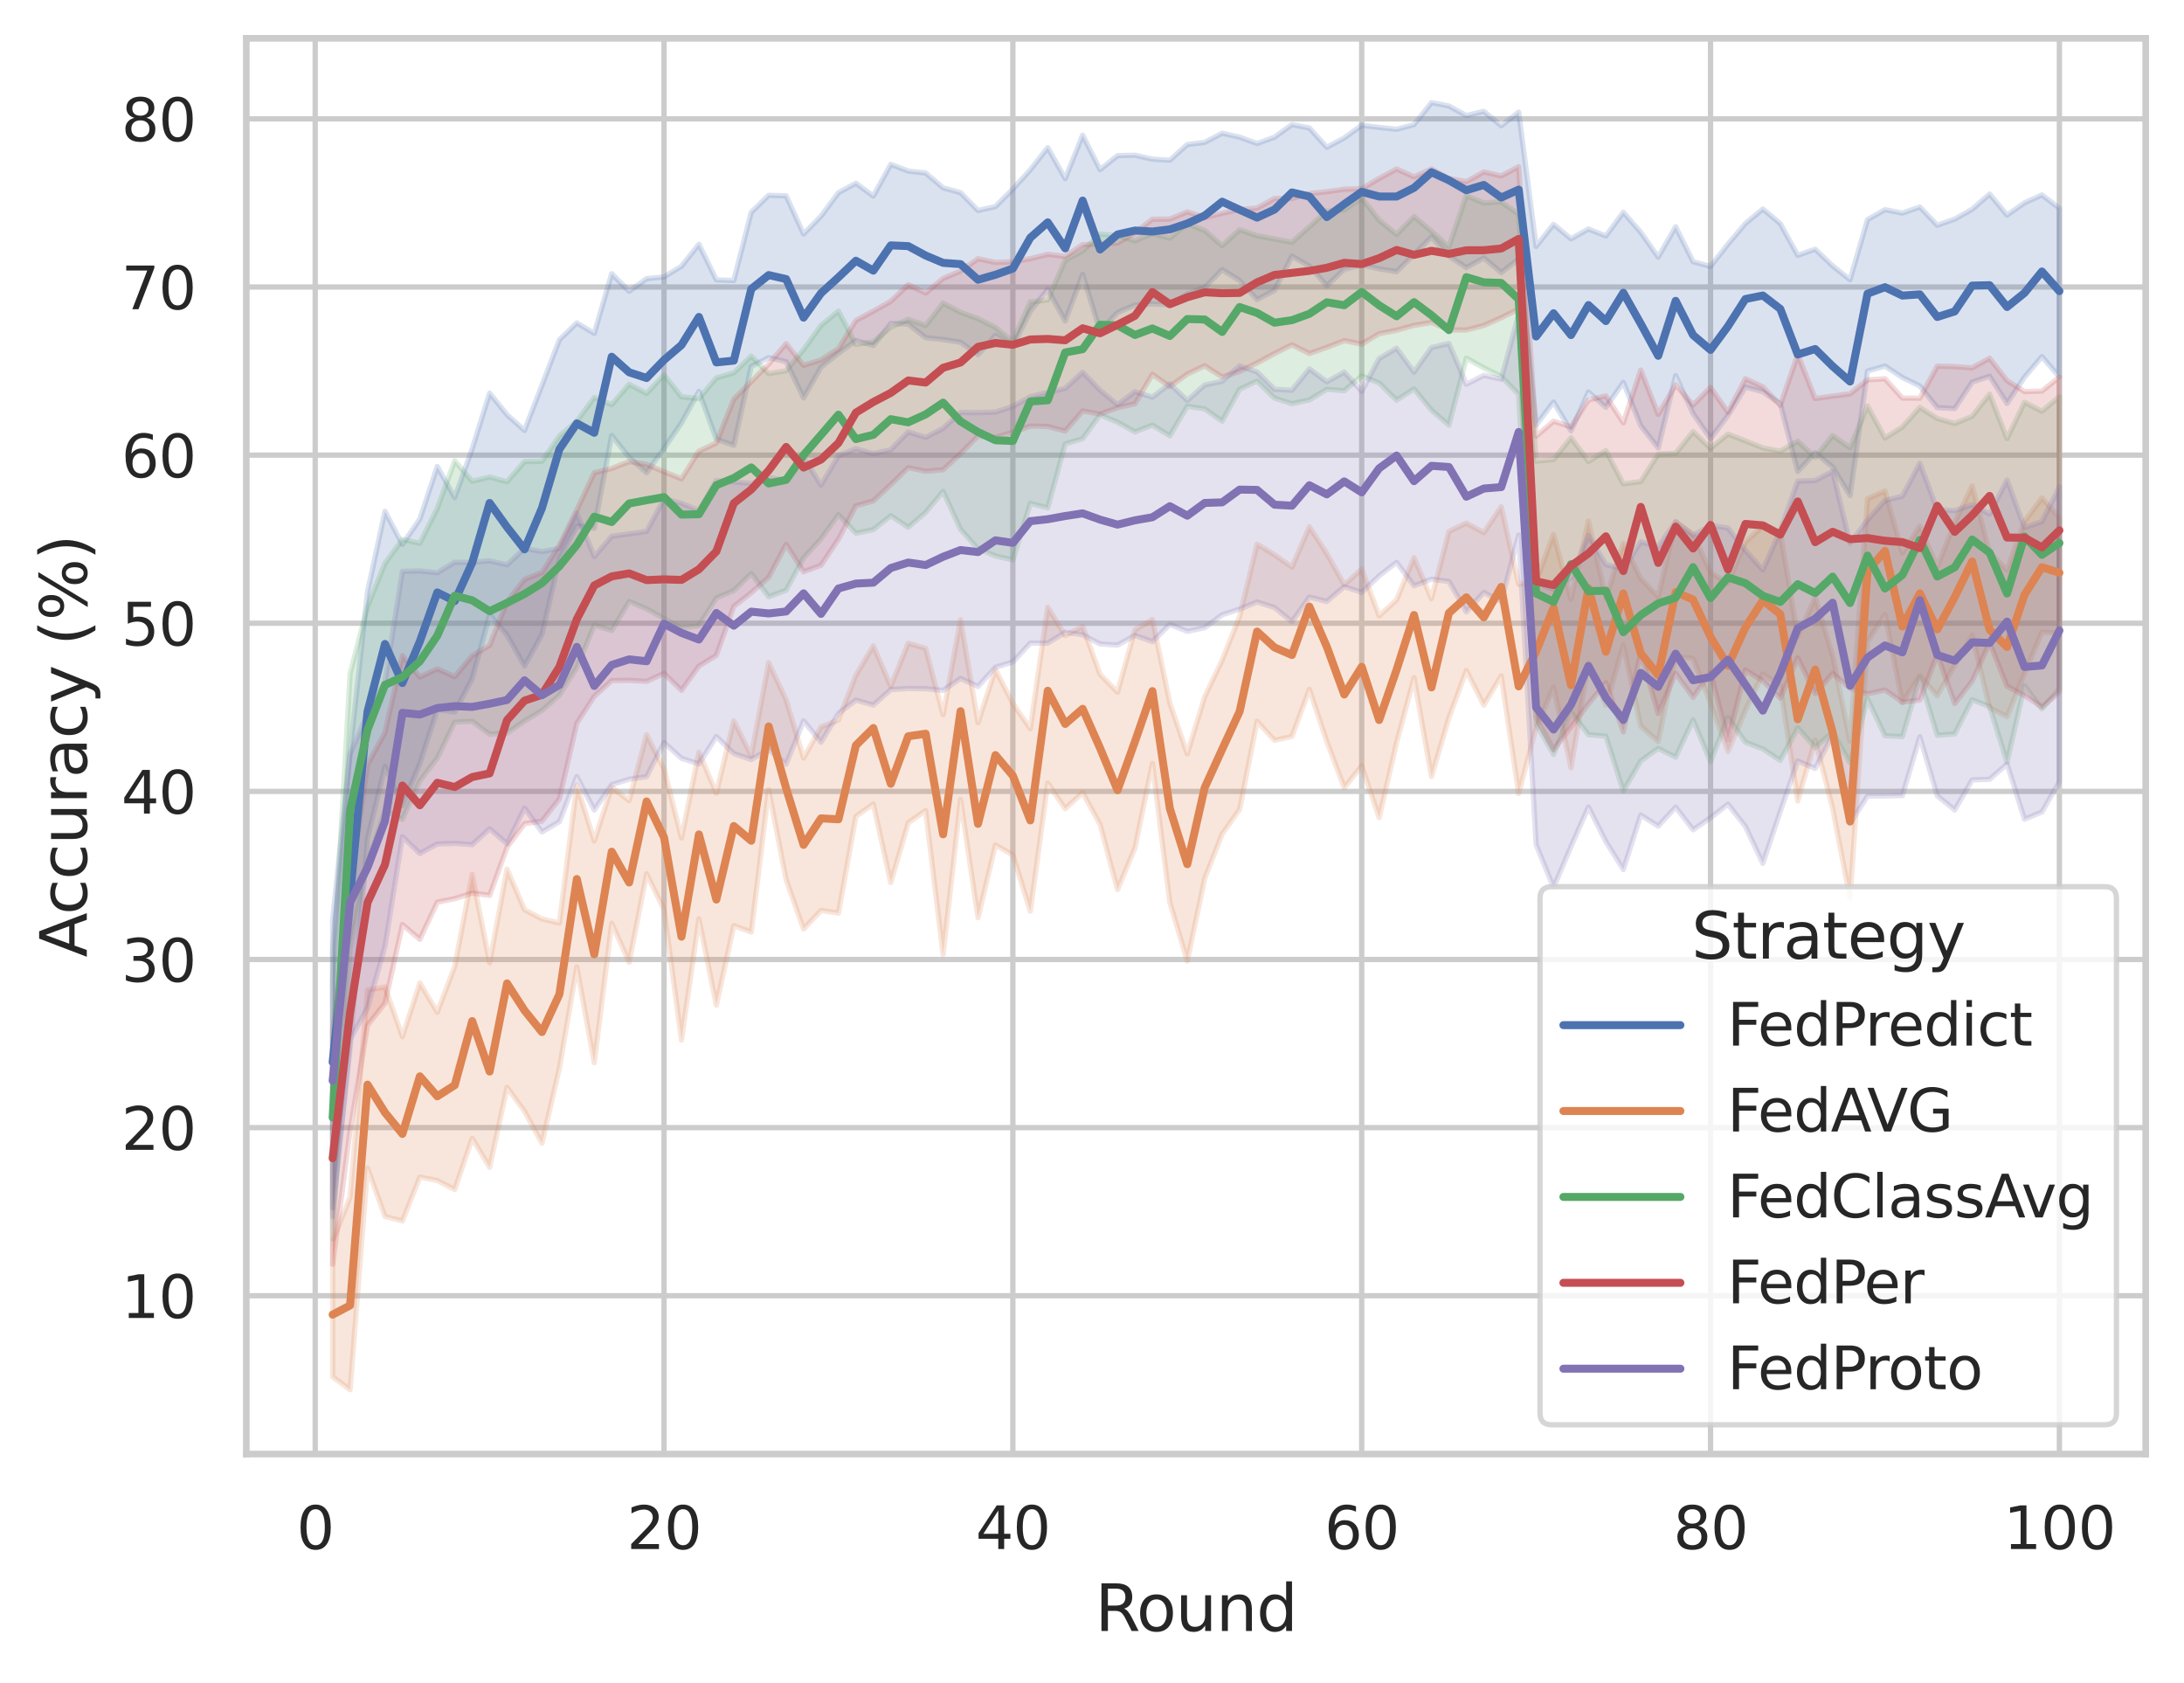 <?xml version="1.0" encoding="utf-8" standalone="no"?>
<!DOCTYPE svg PUBLIC "-//W3C//DTD SVG 1.1//EN"
  "http://www.w3.org/Graphics/SVG/1.1/DTD/svg11.dtd">
<svg xmlns:xlink="http://www.w3.org/1999/xlink" width="410.631pt" height="316.272pt" viewBox="0 0 410.631 316.272" xmlns="http://www.w3.org/2000/svg" version="1.1">
 <defs>
  <style type="text/css">*{stroke-linejoin: round; stroke-linecap: butt}</style>
 </defs>
 <g id="figure_1">
  <g id="patch_1">
   <path d="M 0 316.272 
L 410.631 316.272 
L 410.631 0 
L 0 0 
z
" style="fill: #ffffff"/>
  </g>
  <g id="axes_1">
   <g id="patch_2">
    <path d="M 46.311 273.312 
L 403.431 273.312 
L 403.431 7.2 
L 46.311 7.2 
z
" style="fill: #ffffff"/>
   </g>
   <g id="matplotlib.axis_1">
    <g id="xtick_1">
     <g id="line2d_1">
      <path d="M 59.265 273.312 
L 59.265 7.2 
" clip-path="url(#p2a9940a1ea)" style="fill: none; stroke: #cccccc; stroke-linecap: round"/>
     </g>
     <g id="text_1">
      <!-- 0 -->
      <g style="fill: #262626" transform="translate(55.765 291.17) scale(0.11 -0.11)">
       <defs>
        <path id="DejaVuSans-30" d="M 2034 4250 
Q 1547 4250 1301 3770 
Q 1056 3291 1056 2328 
Q 1056 1369 1301 889 
Q 1547 409 2034 409 
Q 2525 409 2770 889 
Q 3016 1369 3016 2328 
Q 3016 3291 2770 3770 
Q 2525 4250 2034 4250 
z
M 2034 4750 
Q 2819 4750 3233 4129 
Q 3647 3509 3647 2328 
Q 3647 1150 3233 529 
Q 2819 -91 2034 -91 
Q 1250 -91 836 529 
Q 422 1150 422 2328 
Q 422 3509 836 4129 
Q 1250 4750 2034 4750 
z
" transform="scale(0.016)"/>
       </defs>
       <use xlink:href="#DejaVuSans-30"/>
      </g>
     </g>
    </g>
    <g id="xtick_2">
     <g id="line2d_2">
      <path d="M 124.851 273.312 
L 124.851 7.2 
" clip-path="url(#p2a9940a1ea)" style="fill: none; stroke: #cccccc; stroke-linecap: round"/>
     </g>
     <g id="text_2">
      <!-- 20 -->
      <g style="fill: #262626" transform="translate(117.853 291.17) scale(0.11 -0.11)">
       <defs>
        <path id="DejaVuSans-32" d="M 1228 531 
L 3431 531 
L 3431 0 
L 469 0 
L 469 531 
Q 828 903 1448 1529 
Q 2069 2156 2228 2338 
Q 2531 2678 2651 2914 
Q 2772 3150 2772 3378 
Q 2772 3750 2511 3984 
Q 2250 4219 1831 4219 
Q 1534 4219 1204 4116 
Q 875 4013 500 3803 
L 500 4441 
Q 881 4594 1212 4672 
Q 1544 4750 1819 4750 
Q 2544 4750 2975 4387 
Q 3406 4025 3406 3419 
Q 3406 3131 3298 2873 
Q 3191 2616 2906 2266 
Q 2828 2175 2409 1742 
Q 1991 1309 1228 531 
z
" transform="scale(0.016)"/>
       </defs>
       <use xlink:href="#DejaVuSans-32"/>
       <use xlink:href="#DejaVuSans-30" x="63.623"/>
      </g>
     </g>
    </g>
    <g id="xtick_3">
     <g id="line2d_3">
      <path d="M 190.438 273.312 
L 190.438 7.2 
" clip-path="url(#p2a9940a1ea)" style="fill: none; stroke: #cccccc; stroke-linecap: round"/>
     </g>
     <g id="text_3">
      <!-- 40 -->
      <g style="fill: #262626" transform="translate(183.439 291.17) scale(0.11 -0.11)">
       <defs>
        <path id="DejaVuSans-34" d="M 2419 4116 
L 825 1625 
L 2419 1625 
L 2419 4116 
z
M 2253 4666 
L 3047 4666 
L 3047 1625 
L 3713 1625 
L 3713 1100 
L 3047 1100 
L 3047 0 
L 2419 0 
L 2419 1100 
L 313 1100 
L 313 1709 
L 2253 4666 
z
" transform="scale(0.016)"/>
       </defs>
       <use xlink:href="#DejaVuSans-34"/>
       <use xlink:href="#DejaVuSans-30" x="63.623"/>
      </g>
     </g>
    </g>
    <g id="xtick_4">
     <g id="line2d_4">
      <path d="M 256.025 273.312 
L 256.025 7.2 
" clip-path="url(#p2a9940a1ea)" style="fill: none; stroke: #cccccc; stroke-linecap: round"/>
     </g>
     <g id="text_4">
      <!-- 60 -->
      <g style="fill: #262626" transform="translate(249.026 291.17) scale(0.11 -0.11)">
       <defs>
        <path id="DejaVuSans-36" d="M 2113 2584 
Q 1688 2584 1439 2293 
Q 1191 2003 1191 1497 
Q 1191 994 1439 701 
Q 1688 409 2113 409 
Q 2538 409 2786 701 
Q 3034 994 3034 1497 
Q 3034 2003 2786 2293 
Q 2538 2584 2113 2584 
z
M 3366 4563 
L 3366 3988 
Q 3128 4100 2886 4159 
Q 2644 4219 2406 4219 
Q 1781 4219 1451 3797 
Q 1122 3375 1075 2522 
Q 1259 2794 1537 2939 
Q 1816 3084 2150 3084 
Q 2853 3084 3261 2657 
Q 3669 2231 3669 1497 
Q 3669 778 3244 343 
Q 2819 -91 2113 -91 
Q 1303 -91 875 529 
Q 447 1150 447 2328 
Q 447 3434 972 4092 
Q 1497 4750 2381 4750 
Q 2619 4750 2861 4703 
Q 3103 4656 3366 4563 
z
" transform="scale(0.016)"/>
       </defs>
       <use xlink:href="#DejaVuSans-36"/>
       <use xlink:href="#DejaVuSans-30" x="63.623"/>
      </g>
     </g>
    </g>
    <g id="xtick_5">
     <g id="line2d_5">
      <path d="M 321.612 273.312 
L 321.612 7.2 
" clip-path="url(#p2a9940a1ea)" style="fill: none; stroke: #cccccc; stroke-linecap: round"/>
     </g>
     <g id="text_5">
      <!-- 80 -->
      <g style="fill: #262626" transform="translate(314.613 291.17) scale(0.11 -0.11)">
       <defs>
        <path id="DejaVuSans-38" d="M 2034 2216 
Q 1584 2216 1326 1975 
Q 1069 1734 1069 1313 
Q 1069 891 1326 650 
Q 1584 409 2034 409 
Q 2484 409 2743 651 
Q 3003 894 3003 1313 
Q 3003 1734 2745 1975 
Q 2488 2216 2034 2216 
z
M 1403 2484 
Q 997 2584 770 2862 
Q 544 3141 544 3541 
Q 544 4100 942 4425 
Q 1341 4750 2034 4750 
Q 2731 4750 3128 4425 
Q 3525 4100 3525 3541 
Q 3525 3141 3298 2862 
Q 3072 2584 2669 2484 
Q 3125 2378 3379 2068 
Q 3634 1759 3634 1313 
Q 3634 634 3220 271 
Q 2806 -91 2034 -91 
Q 1263 -91 848 271 
Q 434 634 434 1313 
Q 434 1759 690 2068 
Q 947 2378 1403 2484 
z
M 1172 3481 
Q 1172 3119 1398 2916 
Q 1625 2713 2034 2713 
Q 2441 2713 2670 2916 
Q 2900 3119 2900 3481 
Q 2900 3844 2670 4047 
Q 2441 4250 2034 4250 
Q 1625 4250 1398 4047 
Q 1172 3844 1172 3481 
z
" transform="scale(0.016)"/>
       </defs>
       <use xlink:href="#DejaVuSans-38"/>
       <use xlink:href="#DejaVuSans-30" x="63.623"/>
      </g>
     </g>
    </g>
    <g id="xtick_6">
     <g id="line2d_6">
      <path d="M 387.199 273.312 
L 387.199 7.2 
" clip-path="url(#p2a9940a1ea)" style="fill: none; stroke: #cccccc; stroke-linecap: round"/>
     </g>
     <g id="text_6">
      <!-- 100 -->
      <g style="fill: #262626" transform="translate(376.7 291.17) scale(0.11 -0.11)">
       <defs>
        <path id="DejaVuSans-31" d="M 794 531 
L 1825 531 
L 1825 4091 
L 703 3866 
L 703 4441 
L 1819 4666 
L 2450 4666 
L 2450 531 
L 3481 531 
L 3481 0 
L 794 0 
L 794 531 
z
" transform="scale(0.016)"/>
       </defs>
       <use xlink:href="#DejaVuSans-31"/>
       <use xlink:href="#DejaVuSans-30" x="63.623"/>
       <use xlink:href="#DejaVuSans-30" x="127.246"/>
      </g>
     </g>
    </g>
    <g id="text_7">
     <!-- Round -->
     <g style="fill: #262626" transform="translate(205.887 306.576) scale(0.12 -0.12)">
      <defs>
       <path id="DejaVuSans-52" d="M 2841 2188 
Q 3044 2119 3236 1894 
Q 3428 1669 3622 1275 
L 4263 0 
L 3584 0 
L 2988 1197 
Q 2756 1666 2539 1819 
Q 2322 1972 1947 1972 
L 1259 1972 
L 1259 0 
L 628 0 
L 628 4666 
L 2053 4666 
Q 2853 4666 3247 4331 
Q 3641 3997 3641 3322 
Q 3641 2881 3436 2590 
Q 3231 2300 2841 2188 
z
M 1259 4147 
L 1259 2491 
L 2053 2491 
Q 2509 2491 2742 2702 
Q 2975 2913 2975 3322 
Q 2975 3731 2742 3939 
Q 2509 4147 2053 4147 
L 1259 4147 
z
" transform="scale(0.016)"/>
       <path id="DejaVuSans-6f" d="M 1959 3097 
Q 1497 3097 1228 2736 
Q 959 2375 959 1747 
Q 959 1119 1226 758 
Q 1494 397 1959 397 
Q 2419 397 2687 759 
Q 2956 1122 2956 1747 
Q 2956 2369 2687 2733 
Q 2419 3097 1959 3097 
z
M 1959 3584 
Q 2709 3584 3137 3096 
Q 3566 2609 3566 1747 
Q 3566 888 3137 398 
Q 2709 -91 1959 -91 
Q 1206 -91 779 398 
Q 353 888 353 1747 
Q 353 2609 779 3096 
Q 1206 3584 1959 3584 
z
" transform="scale(0.016)"/>
       <path id="DejaVuSans-75" d="M 544 1381 
L 544 3500 
L 1119 3500 
L 1119 1403 
Q 1119 906 1312 657 
Q 1506 409 1894 409 
Q 2359 409 2629 706 
Q 2900 1003 2900 1516 
L 2900 3500 
L 3475 3500 
L 3475 0 
L 2900 0 
L 2900 538 
Q 2691 219 2414 64 
Q 2138 -91 1772 -91 
Q 1169 -91 856 284 
Q 544 659 544 1381 
z
M 1991 3584 
L 1991 3584 
z
" transform="scale(0.016)"/>
       <path id="DejaVuSans-6e" d="M 3513 2113 
L 3513 0 
L 2938 0 
L 2938 2094 
Q 2938 2591 2744 2837 
Q 2550 3084 2163 3084 
Q 1697 3084 1428 2787 
Q 1159 2491 1159 1978 
L 1159 0 
L 581 0 
L 581 3500 
L 1159 3500 
L 1159 2956 
Q 1366 3272 1645 3428 
Q 1925 3584 2291 3584 
Q 2894 3584 3203 3211 
Q 3513 2838 3513 2113 
z
" transform="scale(0.016)"/>
       <path id="DejaVuSans-64" d="M 2906 2969 
L 2906 4863 
L 3481 4863 
L 3481 0 
L 2906 0 
L 2906 525 
Q 2725 213 2448 61 
Q 2172 -91 1784 -91 
Q 1150 -91 751 415 
Q 353 922 353 1747 
Q 353 2572 751 3078 
Q 1150 3584 1784 3584 
Q 2172 3584 2448 3432 
Q 2725 3281 2906 2969 
z
M 947 1747 
Q 947 1113 1208 752 
Q 1469 391 1925 391 
Q 2381 391 2643 752 
Q 2906 1113 2906 1747 
Q 2906 2381 2643 2742 
Q 2381 3103 1925 3103 
Q 1469 3103 1208 2742 
Q 947 2381 947 1747 
z
" transform="scale(0.016)"/>
      </defs>
      <use xlink:href="#DejaVuSans-52"/>
      <use xlink:href="#DejaVuSans-6f" x="64.982"/>
      <use xlink:href="#DejaVuSans-75" x="126.164"/>
      <use xlink:href="#DejaVuSans-6e" x="189.543"/>
      <use xlink:href="#DejaVuSans-64" x="252.922"/>
     </g>
    </g>
   </g>
   <g id="matplotlib.axis_2">
    <g id="ytick_1">
     <g id="line2d_7">
      <path d="M 46.311 243.557 
L 403.431 243.557 
" clip-path="url(#p2a9940a1ea)" style="fill: none; stroke: #cccccc; stroke-linecap: round"/>
     </g>
     <g id="text_8">
      <!-- 10 -->
      <g style="fill: #262626" transform="translate(22.814 247.736) scale(0.11 -0.11)">
       <use xlink:href="#DejaVuSans-31"/>
       <use xlink:href="#DejaVuSans-30" x="63.623"/>
      </g>
     </g>
    </g>
    <g id="ytick_2">
     <g id="line2d_8">
      <path d="M 46.311 211.955 
L 403.431 211.955 
" clip-path="url(#p2a9940a1ea)" style="fill: none; stroke: #cccccc; stroke-linecap: round"/>
     </g>
     <g id="text_9">
      <!-- 20 -->
      <g style="fill: #262626" transform="translate(22.814 216.135) scale(0.11 -0.11)">
       <use xlink:href="#DejaVuSans-32"/>
       <use xlink:href="#DejaVuSans-30" x="63.623"/>
      </g>
     </g>
    </g>
    <g id="ytick_3">
     <g id="line2d_9">
      <path d="M 46.311 180.354 
L 403.431 180.354 
" clip-path="url(#p2a9940a1ea)" style="fill: none; stroke: #cccccc; stroke-linecap: round"/>
     </g>
     <g id="text_10">
      <!-- 30 -->
      <g style="fill: #262626" transform="translate(22.814 184.533) scale(0.11 -0.11)">
       <defs>
        <path id="DejaVuSans-33" d="M 2597 2516 
Q 3050 2419 3304 2112 
Q 3559 1806 3559 1356 
Q 3559 666 3084 287 
Q 2609 -91 1734 -91 
Q 1441 -91 1130 -33 
Q 819 25 488 141 
L 488 750 
Q 750 597 1062 519 
Q 1375 441 1716 441 
Q 2309 441 2620 675 
Q 2931 909 2931 1356 
Q 2931 1769 2642 2001 
Q 2353 2234 1838 2234 
L 1294 2234 
L 1294 2753 
L 1863 2753 
Q 2328 2753 2575 2939 
Q 2822 3125 2822 3475 
Q 2822 3834 2567 4026 
Q 2313 4219 1838 4219 
Q 1578 4219 1281 4162 
Q 984 4106 628 3988 
L 628 4550 
Q 988 4650 1302 4700 
Q 1616 4750 1894 4750 
Q 2613 4750 3031 4423 
Q 3450 4097 3450 3541 
Q 3450 3153 3228 2886 
Q 3006 2619 2597 2516 
z
" transform="scale(0.016)"/>
       </defs>
       <use xlink:href="#DejaVuSans-33"/>
       <use xlink:href="#DejaVuSans-30" x="63.623"/>
      </g>
     </g>
    </g>
    <g id="ytick_4">
     <g id="line2d_10">
      <path d="M 46.311 148.752 
L 403.431 148.752 
" clip-path="url(#p2a9940a1ea)" style="fill: none; stroke: #cccccc; stroke-linecap: round"/>
     </g>
     <g id="text_11">
      <!-- 40 -->
      <g style="fill: #262626" transform="translate(22.814 152.931) scale(0.11 -0.11)">
       <use xlink:href="#DejaVuSans-34"/>
       <use xlink:href="#DejaVuSans-30" x="63.623"/>
      </g>
     </g>
    </g>
    <g id="ytick_5">
     <g id="line2d_11">
      <path d="M 46.311 117.15 
L 403.431 117.15 
" clip-path="url(#p2a9940a1ea)" style="fill: none; stroke: #cccccc; stroke-linecap: round"/>
     </g>
     <g id="text_12">
      <!-- 50 -->
      <g style="fill: #262626" transform="translate(22.814 121.329) scale(0.11 -0.11)">
       <defs>
        <path id="DejaVuSans-35" d="M 691 4666 
L 3169 4666 
L 3169 4134 
L 1269 4134 
L 1269 2991 
Q 1406 3038 1543 3061 
Q 1681 3084 1819 3084 
Q 2600 3084 3056 2656 
Q 3513 2228 3513 1497 
Q 3513 744 3044 326 
Q 2575 -91 1722 -91 
Q 1428 -91 1123 -41 
Q 819 9 494 109 
L 494 744 
Q 775 591 1075 516 
Q 1375 441 1709 441 
Q 2250 441 2565 725 
Q 2881 1009 2881 1497 
Q 2881 1984 2565 2268 
Q 2250 2553 1709 2553 
Q 1456 2553 1204 2497 
Q 953 2441 691 2322 
L 691 4666 
z
" transform="scale(0.016)"/>
       </defs>
       <use xlink:href="#DejaVuSans-35"/>
       <use xlink:href="#DejaVuSans-30" x="63.623"/>
      </g>
     </g>
    </g>
    <g id="ytick_6">
     <g id="line2d_12">
      <path d="M 46.311 85.548 
L 403.431 85.548 
" clip-path="url(#p2a9940a1ea)" style="fill: none; stroke: #cccccc; stroke-linecap: round"/>
     </g>
     <g id="text_13">
      <!-- 60 -->
      <g style="fill: #262626" transform="translate(22.814 89.727) scale(0.11 -0.11)">
       <use xlink:href="#DejaVuSans-36"/>
       <use xlink:href="#DejaVuSans-30" x="63.623"/>
      </g>
     </g>
    </g>
    <g id="ytick_7">
     <g id="line2d_13">
      <path d="M 46.311 53.947 
L 403.431 53.947 
" clip-path="url(#p2a9940a1ea)" style="fill: none; stroke: #cccccc; stroke-linecap: round"/>
     </g>
     <g id="text_14">
      <!-- 70 -->
      <g style="fill: #262626" transform="translate(22.814 58.126) scale(0.11 -0.11)">
       <defs>
        <path id="DejaVuSans-37" d="M 525 4666 
L 3525 4666 
L 3525 4397 
L 1831 0 
L 1172 0 
L 2766 4134 
L 525 4134 
L 525 4666 
z
" transform="scale(0.016)"/>
       </defs>
       <use xlink:href="#DejaVuSans-37"/>
       <use xlink:href="#DejaVuSans-30" x="63.623"/>
      </g>
     </g>
    </g>
    <g id="ytick_8">
     <g id="line2d_14">
      <path d="M 46.311 22.345 
L 403.431 22.345 
" clip-path="url(#p2a9940a1ea)" style="fill: none; stroke: #cccccc; stroke-linecap: round"/>
     </g>
     <g id="text_15">
      <!-- 80 -->
      <g style="fill: #262626" transform="translate(22.814 26.524) scale(0.11 -0.11)">
       <use xlink:href="#DejaVuSans-38"/>
       <use xlink:href="#DejaVuSans-30" x="63.623"/>
      </g>
     </g>
    </g>
    <g id="text_16">
     <!-- Accuracy (%) -->
     <g style="fill: #262626" transform="translate(16.318 179.939) rotate(-90) scale(0.12 -0.12)">
      <defs>
       <path id="DejaVuSans-41" d="M 2188 4044 
L 1331 1722 
L 3047 1722 
L 2188 4044 
z
M 1831 4666 
L 2547 4666 
L 4325 0 
L 3669 0 
L 3244 1197 
L 1141 1197 
L 716 0 
L 50 0 
L 1831 4666 
z
" transform="scale(0.016)"/>
       <path id="DejaVuSans-63" d="M 3122 3366 
L 3122 2828 
Q 2878 2963 2633 3030 
Q 2388 3097 2138 3097 
Q 1578 3097 1268 2742 
Q 959 2388 959 1747 
Q 959 1106 1268 751 
Q 1578 397 2138 397 
Q 2388 397 2633 464 
Q 2878 531 3122 666 
L 3122 134 
Q 2881 22 2623 -34 
Q 2366 -91 2075 -91 
Q 1284 -91 818 406 
Q 353 903 353 1747 
Q 353 2603 823 3093 
Q 1294 3584 2113 3584 
Q 2378 3584 2631 3529 
Q 2884 3475 3122 3366 
z
" transform="scale(0.016)"/>
       <path id="DejaVuSans-72" d="M 2631 2963 
Q 2534 3019 2420 3045 
Q 2306 3072 2169 3072 
Q 1681 3072 1420 2755 
Q 1159 2438 1159 1844 
L 1159 0 
L 581 0 
L 581 3500 
L 1159 3500 
L 1159 2956 
Q 1341 3275 1631 3429 
Q 1922 3584 2338 3584 
Q 2397 3584 2469 3576 
Q 2541 3569 2628 3553 
L 2631 2963 
z
" transform="scale(0.016)"/>
       <path id="DejaVuSans-61" d="M 2194 1759 
Q 1497 1759 1228 1600 
Q 959 1441 959 1056 
Q 959 750 1161 570 
Q 1363 391 1709 391 
Q 2188 391 2477 730 
Q 2766 1069 2766 1631 
L 2766 1759 
L 2194 1759 
z
M 3341 1997 
L 3341 0 
L 2766 0 
L 2766 531 
Q 2569 213 2275 61 
Q 1981 -91 1556 -91 
Q 1019 -91 701 211 
Q 384 513 384 1019 
Q 384 1609 779 1909 
Q 1175 2209 1959 2209 
L 2766 2209 
L 2766 2266 
Q 2766 2663 2505 2880 
Q 2244 3097 1772 3097 
Q 1472 3097 1187 3025 
Q 903 2953 641 2809 
L 641 3341 
Q 956 3463 1253 3523 
Q 1550 3584 1831 3584 
Q 2591 3584 2966 3190 
Q 3341 2797 3341 1997 
z
" transform="scale(0.016)"/>
       <path id="DejaVuSans-79" d="M 2059 -325 
Q 1816 -950 1584 -1140 
Q 1353 -1331 966 -1331 
L 506 -1331 
L 506 -850 
L 844 -850 
Q 1081 -850 1212 -737 
Q 1344 -625 1503 -206 
L 1606 56 
L 191 3500 
L 800 3500 
L 1894 763 
L 2988 3500 
L 3597 3500 
L 2059 -325 
z
" transform="scale(0.016)"/>
       <path id="DejaVuSans-20" transform="scale(0.016)"/>
       <path id="DejaVuSans-28" d="M 1984 4856 
Q 1566 4138 1362 3434 
Q 1159 2731 1159 2009 
Q 1159 1288 1364 580 
Q 1569 -128 1984 -844 
L 1484 -844 
Q 1016 -109 783 600 
Q 550 1309 550 2009 
Q 550 2706 781 3412 
Q 1013 4119 1484 4856 
L 1984 4856 
z
" transform="scale(0.016)"/>
       <path id="DejaVuSans-25" d="M 4653 2053 
Q 4381 2053 4226 1822 
Q 4072 1591 4072 1178 
Q 4072 772 4226 539 
Q 4381 306 4653 306 
Q 4919 306 5073 539 
Q 5228 772 5228 1178 
Q 5228 1588 5073 1820 
Q 4919 2053 4653 2053 
z
M 4653 2450 
Q 5147 2450 5437 2106 
Q 5728 1763 5728 1178 
Q 5728 594 5436 251 
Q 5144 -91 4653 -91 
Q 4153 -91 3862 251 
Q 3572 594 3572 1178 
Q 3572 1766 3864 2108 
Q 4156 2450 4653 2450 
z
M 1428 4353 
Q 1159 4353 1004 4120 
Q 850 3888 850 3481 
Q 850 3069 1003 2837 
Q 1156 2606 1428 2606 
Q 1700 2606 1854 2837 
Q 2009 3069 2009 3481 
Q 2009 3884 1853 4118 
Q 1697 4353 1428 4353 
z
M 4250 4750 
L 4750 4750 
L 1831 -91 
L 1331 -91 
L 4250 4750 
z
M 1428 4750 
Q 1922 4750 2215 4408 
Q 2509 4066 2509 3481 
Q 2509 2891 2217 2550 
Q 1925 2209 1428 2209 
Q 931 2209 642 2551 
Q 353 2894 353 3481 
Q 353 4063 643 4406 
Q 934 4750 1428 4750 
z
" transform="scale(0.016)"/>
       <path id="DejaVuSans-29" d="M 513 4856 
L 1013 4856 
Q 1481 4119 1714 3412 
Q 1947 2706 1947 2009 
Q 1947 1309 1714 600 
Q 1481 -109 1013 -844 
L 513 -844 
Q 928 -128 1133 580 
Q 1338 1288 1338 2009 
Q 1338 2731 1133 3434 
Q 928 4138 513 4856 
z
" transform="scale(0.016)"/>
      </defs>
      <use xlink:href="#DejaVuSans-41"/>
      <use xlink:href="#DejaVuSans-63" x="66.658"/>
      <use xlink:href="#DejaVuSans-63" x="121.639"/>
      <use xlink:href="#DejaVuSans-75" x="176.619"/>
      <use xlink:href="#DejaVuSans-72" x="239.998"/>
      <use xlink:href="#DejaVuSans-61" x="281.111"/>
      <use xlink:href="#DejaVuSans-63" x="342.391"/>
      <use xlink:href="#DejaVuSans-79" x="397.371"/>
      <use xlink:href="#DejaVuSans-20" x="456.551"/>
      <use xlink:href="#DejaVuSans-28" x="488.338"/>
      <use xlink:href="#DejaVuSans-25" x="527.352"/>
      <use xlink:href="#DejaVuSans-29" x="622.371"/>
     </g>
    </g>
   </g>
   <g id="PolyCollection_1">
    <defs>
     <path id="m0bd84adf3a" d="M 62.544 -143.446 
L 62.544 -89.221 
L 65.823 -119.323 
L 69.103 -158.678 
L 72.382 -172.219 
L 75.661 -164.851 
L 78.941 -172.773 
L 82.22 -182.922 
L 85.499 -182.431 
L 88.779 -188.751 
L 92.058 -200.693 
L 95.337 -196.905 
L 98.617 -191.093 
L 101.896 -197.015 
L 105.175 -211.239 
L 108.455 -217.421 
L 111.734 -217.002 
L 115.013 -234.424 
L 118.293 -230.306 
L 121.572 -227.427 
L 124.851 -231.997 
L 128.131 -236.778 
L 131.41 -242.706 
L 134.689 -233.708 
L 137.969 -232.568 
L 141.248 -247.413 
L 144.527 -249.048 
L 147.807 -248.296 
L 151.086 -241.478 
L 154.365 -247.25 
L 157.645 -249.859 
L 160.924 -252.277 
L 164.203 -251.319 
L 167.483 -255.472 
L 170.762 -255.36 
L 174.041 -252.796 
L 177.321 -252.445 
L 180.6 -251.943 
L 183.88 -249.578 
L 187.159 -253.216 
L 190.438 -251.193 
L 193.718 -257.775 
L 196.997 -261.871 
L 200.276 -255.931 
L 203.556 -264.685 
L 206.835 -254.019 
L 210.114 -257.516 
L 213.394 -258.948 
L 216.673 -259.147 
L 219.952 -258.988 
L 223.232 -261.01 
L 226.511 -262.221 
L 229.79 -265.588 
L 233.07 -263.542 
L 236.349 -259.971 
L 239.628 -261.697 
L 242.908 -268.122 
L 246.187 -266.232 
L 249.466 -262.557 
L 252.746 -265.664 
L 256.025 -266.46 
L 259.304 -265.742 
L 262.584 -265.209 
L 265.863 -268.456 
L 269.142 -271.724 
L 272.422 -268.134 
L 275.701 -265.964 
L 278.98 -267.787 
L 282.26 -265.039 
L 285.539 -267.609 
L 288.818 -236.398 
L 292.098 -240.701 
L 295.377 -235.274 
L 298.656 -242.587 
L 301.936 -239.704 
L 305.215 -244.403 
L 308.494 -236.248 
L 311.774 -232.068 
L 315.053 -245.671 
L 318.332 -238.523 
L 321.612 -233.857 
L 324.891 -238.192 
L 328.17 -243.512 
L 331.45 -242.653 
L 334.729 -240.381 
L 338.008 -227.64 
L 341.288 -231.171 
L 344.567 -228.487 
L 347.846 -223.124 
L 351.126 -246.519 
L 354.405 -247.472 
L 357.684 -245.317 
L 360.964 -243.718 
L 364.243 -239.652 
L 367.522 -239.467 
L 370.802 -244.456 
L 374.081 -245.55 
L 377.361 -240.446 
L 380.64 -245.376 
L 383.919 -249.248 
L 387.199 -245.444 
L 387.199 -277.105 
L 387.199 -277.105 
L 383.919 -279.631 
L 380.64 -278.14 
L 377.361 -275.837 
L 374.081 -279.792 
L 370.802 -276.923 
L 367.522 -275.087 
L 364.243 -273.929 
L 360.964 -277.36 
L 357.684 -276.216 
L 354.405 -276.85 
L 351.126 -274.985 
L 347.846 -263.695 
L 344.567 -266.28 
L 341.288 -269.426 
L 338.008 -268.275 
L 334.729 -274.229 
L 331.45 -276.982 
L 328.17 -274.257 
L 324.891 -270.368 
L 321.612 -266.193 
L 318.332 -267.08 
L 315.053 -273.638 
L 311.774 -267.932 
L 308.494 -272.597 
L 305.215 -276.362 
L 301.936 -271.914 
L 298.656 -273.226 
L 295.377 -271.371 
L 292.098 -274.1 
L 288.818 -269.952 
L 285.539 -295.182 
L 282.26 -292.638 
L 278.98 -295.34 
L 275.701 -294.546 
L 272.422 -296.345 
L 269.142 -296.976 
L 265.863 -292.84 
L 262.584 -291.968 
L 259.304 -292.321 
L 256.025 -292.719 
L 252.746 -290.332 
L 249.466 -288.582 
L 246.187 -292.215 
L 242.908 -292.842 
L 239.628 -290.486 
L 236.349 -289.295 
L 233.07 -290.493 
L 229.79 -291.23 
L 226.511 -289.508 
L 223.232 -289.106 
L 219.952 -286.15 
L 216.673 -286.359 
L 213.394 -287.099 
L 210.114 -287.013 
L 206.835 -284.371 
L 203.556 -290.851 
L 200.276 -282.679 
L 196.997 -288.527 
L 193.718 -284.351 
L 190.438 -280.721 
L 187.159 -277.436 
L 183.88 -276.703 
L 180.6 -280.056 
L 177.321 -280.963 
L 174.041 -283.748 
L 170.762 -284.113 
L 167.483 -285.383 
L 164.203 -279.409 
L 160.924 -281.832 
L 157.645 -280.038 
L 154.365 -275.627 
L 151.086 -272.291 
L 147.807 -279.459 
L 144.527 -279.561 
L 141.248 -276.366 
L 137.969 -263.541 
L 134.689 -263.662 
L 131.41 -270.342 
L 128.131 -266.222 
L 124.851 -264.222 
L 121.572 -263.891 
L 118.293 -261.515 
L 115.013 -264.827 
L 111.734 -253.6 
L 108.455 -255.575 
L 105.175 -252.395 
L 101.896 -243.836 
L 98.617 -235.368 
L 95.337 -238.299 
L 92.058 -242.363 
L 88.779 -231.904 
L 85.499 -222.745 
L 82.22 -228.58 
L 78.941 -218.702 
L 75.661 -213.933 
L 72.382 -220.165 
L 69.103 -205.006 
L 65.823 -174.93 
L 62.544 -143.446 
z
" style="stroke: #4c72b0; stroke-opacity: 0.2"/>
    </defs>
    <g clip-path="url(#p2a9940a1ea)">
     <use xlink:href="#m0bd84adf3a" x="0" y="316.272" style="fill: #4c72b0; fill-opacity: 0.2; stroke: #4c72b0; stroke-opacity: 0.2"/>
    </g>
   </g>
   <g id="PolyCollection_2">
    <defs>
     <path id="m5402251004" d="M 62.544 -82.979 
L 62.544 -57.475 
L 65.823 -55.056 
L 69.103 -96.726 
L 72.382 -87.616 
L 75.661 -86.773 
L 78.941 -95.026 
L 82.22 -94.368 
L 85.499 -92.677 
L 88.779 -102.317 
L 92.058 -96.86 
L 95.337 -111.903 
L 98.617 -107.368 
L 101.896 -101.378 
L 105.175 -115.518 
L 108.455 -134.543 
L 111.734 -116.528 
L 115.013 -142.728 
L 118.293 -135.393 
L 121.572 -152.028 
L 124.851 -145.314 
L 128.131 -120.781 
L 131.41 -143.575 
L 134.689 -127.339 
L 137.969 -142.282 
L 141.248 -141.068 
L 144.527 -167.831 
L 147.807 -150.939 
L 151.086 -141.653 
L 154.365 -145.135 
L 157.645 -144.646 
L 160.924 -162.841 
L 164.203 -165.133 
L 167.483 -150.364 
L 170.762 -161.621 
L 174.041 -163.922 
L 177.321 -136.872 
L 180.6 -165.992 
L 183.88 -143.777 
L 187.159 -157.442 
L 190.438 -155.574 
L 193.718 -145.012 
L 196.997 -169.072 
L 200.276 -164.261 
L 203.556 -167.282 
L 206.835 -161.304 
L 210.114 -149.053 
L 213.394 -156.908 
L 216.673 -172.766 
L 219.952 -146.662 
L 223.232 -135.635 
L 226.511 -151.176 
L 229.79 -159.513 
L 233.07 -164.144 
L 236.349 -180.7 
L 239.628 -177.117 
L 242.908 -177.846 
L 246.187 -186.717 
L 249.466 -176.909 
L 252.746 -168.208 
L 256.025 -172.346 
L 259.304 -162.588 
L 262.584 -176.717 
L 265.863 -188.887 
L 269.142 -170.315 
L 272.422 -181.366 
L 275.701 -190.243 
L 278.98 -183.726 
L 282.26 -189.253 
L 285.539 -167.123 
L 288.818 -179.516 
L 292.098 -187.099 
L 295.377 -171.937 
L 298.656 -191.669 
L 301.936 -183.687 
L 305.215 -194.984 
L 308.494 -179.76 
L 311.774 -176.899 
L 315.053 -192.852 
L 318.332 -192.515 
L 321.612 -184.121 
L 324.891 -175.031 
L 328.17 -182.717 
L 331.45 -189.588 
L 334.729 -187.379 
L 338.008 -165.693 
L 341.288 -177.196 
L 344.567 -164.367 
L 347.846 -147.408 
L 351.126 -195.661 
L 354.405 -200.791 
L 357.684 -184.174 
L 360.964 -189.262 
L 364.243 -185.488 
L 367.522 -191.215 
L 370.802 -196.809 
L 374.081 -183.246 
L 377.361 -181.574 
L 380.64 -189.669 
L 383.919 -197.456 
L 387.199 -197.248 
L 387.199 -218.941 
L 387.199 -218.941 
L 383.919 -222.685 
L 380.64 -218.234 
L 377.361 -209.141 
L 374.081 -212.399 
L 370.802 -224.939 
L 367.522 -218.017 
L 364.243 -209.674 
L 360.964 -217.349 
L 357.684 -212.349 
L 354.405 -223.985 
L 351.126 -222.528 
L 347.846 -176.964 
L 344.567 -193.025 
L 341.288 -203.927 
L 338.008 -196.654 
L 334.729 -216.067 
L 331.45 -217.367 
L 328.17 -214.372 
L 324.891 -206.623 
L 321.612 -208.637 
L 318.332 -215.861 
L 315.053 -218.176 
L 311.774 -204.102 
L 308.494 -207.48 
L 305.215 -214.149 
L 301.936 -203.825 
L 298.656 -218.321 
L 295.377 -203.645 
L 292.098 -215.807 
L 288.818 -207.026 
L 285.539 -206.439 
L 282.26 -221.029 
L 278.98 -216.154 
L 275.701 -217.97 
L 272.422 -216.379 
L 269.142 -203.724 
L 265.863 -211.468 
L 262.584 -203.513 
L 259.304 -200.498 
L 256.025 -209.328 
L 252.746 -206.349 
L 249.466 -212.204 
L 246.187 -217.252 
L 242.908 -209.664 
L 239.628 -211.999 
L 236.349 -213.986 
L 233.07 -200.379 
L 229.79 -192.193 
L 226.511 -185.323 
L 223.232 -174.549 
L 219.952 -184.098 
L 216.673 -199.838 
L 213.394 -197.885 
L 210.114 -186.165 
L 206.835 -189.488 
L 203.556 -198.526 
L 200.276 -196.787 
L 196.997 -202.136 
L 193.718 -179.28 
L 190.438 -184.02 
L 187.159 -190.415 
L 183.88 -180.425 
L 180.6 -199.77 
L 177.321 -181.925 
L 174.041 -194.387 
L 170.762 -195.353 
L 167.483 -187.272 
L 164.203 -194.878 
L 160.924 -189.353 
L 157.645 -180.913 
L 154.365 -179.616 
L 151.086 -173.773 
L 147.807 -184.709 
L 144.527 -191.718 
L 141.248 -174.22 
L 137.969 -180.772 
L 134.689 -167.162 
L 131.41 -174.865 
L 128.131 -158.738 
L 124.851 -171.728 
L 121.572 -178.165 
L 118.293 -165.769 
L 115.013 -168.307 
L 111.734 -158.194 
L 108.455 -168.662 
L 105.175 -142.781 
L 101.896 -143.546 
L 98.617 -145.283 
L 95.337 -152.888 
L 92.058 -135.274 
L 88.779 -151.892 
L 85.499 -134.585 
L 82.22 -126 
L 78.941 -131.519 
L 75.661 -121.395 
L 72.382 -130.749 
L 69.103 -130.209 
L 65.823 -91.248 
L 62.544 -82.979 
z
" style="stroke: #dd8452; stroke-opacity: 0.2"/>
    </defs>
    <g clip-path="url(#p2a9940a1ea)">
     <use xlink:href="#m5402251004" x="0" y="316.272" style="fill: #dd8452; fill-opacity: 0.2; stroke: #dd8452; stroke-opacity: 0.2"/>
    </g>
   </g>
   <g id="PolyCollection_3">
    <defs>
     <path id="mf0021b91d2" d="M 62.544 -132.049 
L 62.544 -83.445 
L 65.823 -138.098 
L 69.103 -154.046 
L 72.382 -163.899 
L 75.661 -162.219 
L 78.941 -169.479 
L 82.22 -173.771 
L 85.499 -180.532 
L 88.779 -180.695 
L 92.058 -178.256 
L 95.337 -178.498 
L 98.617 -180.736 
L 101.896 -182.72 
L 105.175 -185.605 
L 108.455 -190.765 
L 111.734 -198.737 
L 115.013 -197.757 
L 118.293 -203.222 
L 121.572 -201.827 
L 124.851 -200.005 
L 128.131 -198.237 
L 131.41 -198.646 
L 134.689 -203.865 
L 137.969 -205.273 
L 141.248 -208.453 
L 144.527 -204.093 
L 147.807 -205.316 
L 151.086 -211.411 
L 154.365 -214.988 
L 157.645 -219.536 
L 160.924 -216.04 
L 164.203 -216.721 
L 167.483 -219.337 
L 170.762 -217.158 
L 174.041 -219.959 
L 177.321 -223.904 
L 180.6 -216.768 
L 183.88 -213.117 
L 187.159 -211.78 
L 190.438 -211.008 
L 193.718 -221.646 
L 196.997 -220.811 
L 200.276 -232.844 
L 203.556 -233.812 
L 206.835 -238.307 
L 210.114 -236.924 
L 213.394 -235.09 
L 216.673 -236.368 
L 219.952 -234.347 
L 223.232 -239.918 
L 226.511 -239.4 
L 229.79 -237.117 
L 233.07 -243.108 
L 236.349 -244.643 
L 239.628 -241.448 
L 242.908 -240.389 
L 246.187 -241.09 
L 249.466 -243.098 
L 252.746 -242.839 
L 256.025 -245.615 
L 259.304 -244.289 
L 262.584 -241.058 
L 265.863 -243.169 
L 269.142 -239.179 
L 272.422 -236.354 
L 275.701 -248.952 
L 278.98 -247.124 
L 282.26 -245.499 
L 285.539 -242.14 
L 288.818 -180.249 
L 292.098 -174.443 
L 295.377 -182.402 
L 298.656 -178.17 
L 301.936 -177.894 
L 305.215 -167.577 
L 308.494 -173.25 
L 311.774 -175.594 
L 315.053 -173.949 
L 318.332 -180.943 
L 321.612 -173.111 
L 324.891 -181.422 
L 328.17 -176.757 
L 331.45 -175.487 
L 334.729 -173.342 
L 338.008 -179.443 
L 341.288 -175.798 
L 344.567 -178.615 
L 347.846 -172.844 
L 351.126 -184.896 
L 354.405 -177.977 
L 357.684 -177.812 
L 360.964 -188.817 
L 364.243 -178.049 
L 367.522 -178.326 
L 370.802 -184.73 
L 374.081 -183.459 
L 377.361 -172.991 
L 380.64 -187.362 
L 383.919 -183.019 
L 387.199 -186.81 
L 387.199 -241.716 
L 387.199 -241.716 
L 383.919 -238.971 
L 380.64 -240.656 
L 377.361 -233.816 
L 374.081 -242.189 
L 370.802 -238.025 
L 367.522 -236.661 
L 364.243 -237.598 
L 360.964 -239.686 
L 357.684 -236.011 
L 354.405 -233.928 
L 351.126 -239.971 
L 347.846 -232.076 
L 344.567 -234.385 
L 341.288 -230.311 
L 338.008 -233.336 
L 334.729 -231.467 
L 331.45 -232.079 
L 328.17 -233.402 
L 324.891 -234.666 
L 321.612 -231.993 
L 318.332 -235.138 
L 315.053 -231.047 
L 311.774 -230.912 
L 308.494 -225.757 
L 305.215 -225.317 
L 301.936 -231.569 
L 298.656 -229.52 
L 295.377 -234.006 
L 292.098 -229.893 
L 288.818 -229.587 
L 285.539 -276.003 
L 282.26 -278.348 
L 278.98 -278.115 
L 275.701 -279.499 
L 272.422 -269.846 
L 269.142 -272.803 
L 265.863 -275.548 
L 262.584 -272.192 
L 259.304 -274.864 
L 256.025 -279.058 
L 252.746 -276.808 
L 249.466 -276.623 
L 246.187 -273.64 
L 242.908 -270.727 
L 239.628 -271.333 
L 236.349 -271.95 
L 233.07 -273.078 
L 229.79 -270.091 
L 226.511 -272.937 
L 223.232 -274.237 
L 219.952 -271.493 
L 216.673 -272.405 
L 213.394 -271.004 
L 210.114 -271.99 
L 206.835 -272.259 
L 203.556 -269.095 
L 200.276 -267.348 
L 196.997 -259.876 
L 193.718 -259.498 
L 190.438 -252.076 
L 187.159 -254.722 
L 183.88 -256.368 
L 180.6 -257.568 
L 177.321 -259.272 
L 174.041 -255.093 
L 170.762 -256.24 
L 167.483 -254.762 
L 164.203 -252.01 
L 160.924 -251.519 
L 157.645 -257.8 
L 154.365 -255.105 
L 151.086 -250.55 
L 147.807 -246.584 
L 144.527 -246.045 
L 141.248 -249.327 
L 137.969 -246.201 
L 134.689 -245.237 
L 131.41 -241.346 
L 128.131 -241.679 
L 124.851 -245.811 
L 121.572 -242.311 
L 118.293 -244.043 
L 115.013 -240.191 
L 111.734 -241.557 
L 108.455 -237.109 
L 105.175 -234.308 
L 101.896 -229.568 
L 98.617 -229.514 
L 95.337 -225.716 
L 92.058 -226.614 
L 88.779 -225.805 
L 85.499 -229.66 
L 82.22 -220.7 
L 78.941 -214.159 
L 75.661 -214.869 
L 72.382 -210.39 
L 69.103 -202.264 
L 65.823 -189.626 
L 62.544 -132.049 
z
" style="stroke: #55a868; stroke-opacity: 0.2"/>
    </defs>
    <g clip-path="url(#p2a9940a1ea)">
     <use xlink:href="#mf0021b91d2" x="0" y="316.272" style="fill: #55a868; fill-opacity: 0.2; stroke: #55a868; stroke-opacity: 0.2"/>
    </g>
   </g>
   <g id="PolyCollection_4">
    <defs>
     <path id="mc33165ce0b" d="M 62.544 -122.472 
L 62.544 -78.624 
L 65.823 -103.865 
L 69.103 -123.536 
L 72.382 -127.721 
L 75.661 -142.485 
L 78.941 -139.714 
L 82.22 -146.706 
L 85.499 -147.359 
L 88.779 -148.403 
L 92.058 -147.976 
L 95.337 -157.038 
L 98.617 -161.446 
L 101.896 -161.932 
L 105.175 -166.123 
L 108.455 -180.319 
L 111.734 -185.379 
L 115.013 -188.341 
L 118.293 -188.387 
L 121.572 -188.197 
L 124.851 -189.7 
L 128.131 -186.511 
L 131.41 -191.073 
L 134.689 -193.091 
L 137.969 -202.291 
L 141.248 -204.861 
L 144.527 -207.755 
L 147.807 -213.959 
L 151.086 -208.798 
L 154.365 -210.02 
L 157.645 -214.932 
L 160.924 -221.21 
L 164.203 -222.109 
L 167.483 -225.196 
L 170.762 -228.363 
L 174.041 -227.694 
L 177.321 -227.977 
L 180.6 -231.007 
L 183.88 -234.324 
L 187.159 -234.06 
L 190.438 -235.021 
L 193.718 -236.187 
L 196.997 -236.103 
L 200.276 -235.251 
L 203.556 -239.027 
L 206.835 -238.434 
L 210.114 -239.645 
L 213.394 -240.381 
L 216.673 -245.917 
L 219.952 -243.61 
L 223.232 -245.971 
L 226.511 -247.518 
L 229.79 -245.422 
L 233.07 -246.445 
L 236.349 -248.051 
L 239.628 -249.826 
L 242.908 -251.474 
L 246.187 -249.828 
L 249.466 -250.978 
L 252.746 -252.254 
L 256.025 -251.595 
L 259.304 -253.556 
L 262.584 -254.202 
L 265.863 -255.113 
L 269.142 -255.664 
L 272.422 -254.262 
L 275.701 -254.242 
L 278.98 -255.093 
L 282.26 -256.559 
L 285.539 -258.196 
L 288.818 -181.443 
L 292.098 -175.362 
L 295.377 -179.631 
L 298.656 -183.957 
L 301.936 -187.959 
L 305.215 -178.706 
L 308.494 -193.538 
L 311.774 -182.136 
L 315.053 -189.697 
L 318.332 -185.194 
L 321.612 -189.845 
L 324.891 -177.19 
L 328.17 -190.344 
L 331.45 -188.303 
L 334.729 -185.047 
L 338.008 -192.62 
L 341.288 -185.908 
L 344.567 -189.683 
L 347.846 -186.908 
L 351.126 -185.854 
L 354.405 -186.579 
L 357.684 -184.303 
L 360.964 -184.683 
L 364.243 -193.268 
L 367.522 -184.02 
L 370.802 -188.243 
L 374.081 -195.494 
L 377.361 -187.289 
L 380.64 -185.529 
L 383.919 -183.396 
L 387.199 -186.169 
L 387.199 -245.384 
L 387.199 -245.384 
L 383.919 -242.759 
L 380.64 -242.661 
L 377.361 -244.735 
L 374.081 -248.946 
L 370.802 -247.134 
L 367.522 -247.369 
L 364.243 -247.453 
L 360.964 -241.42 
L 357.684 -241.445 
L 354.405 -245.078 
L 351.126 -244.858 
L 347.846 -242.242 
L 344.567 -241.816 
L 341.288 -241.368 
L 338.008 -249.62 
L 334.729 -240.082 
L 331.45 -243.555 
L 328.17 -245.092 
L 324.891 -238.769 
L 321.612 -243.458 
L 318.332 -240.146 
L 315.053 -243.918 
L 311.774 -238.398 
L 308.494 -246.718 
L 305.215 -236.791 
L 301.936 -241.856 
L 298.656 -241.076 
L 295.377 -236.016 
L 292.098 -237.094 
L 288.818 -234.266 
L 285.539 -284.938 
L 282.26 -283.208 
L 278.98 -283.95 
L 275.701 -282.123 
L 272.422 -282.731 
L 269.142 -284.53 
L 265.863 -283.037 
L 262.584 -284.503 
L 259.304 -282.727 
L 256.025 -280.798 
L 252.746 -280.708 
L 249.466 -280.238 
L 246.187 -279.903 
L 242.908 -278.967 
L 239.628 -278.963 
L 236.349 -277.157 
L 233.07 -276.911 
L 229.79 -276.188 
L 226.511 -275.385 
L 223.232 -276.452 
L 219.952 -275.092 
L 216.673 -275.068 
L 213.394 -272.556 
L 210.114 -270.596 
L 206.835 -270.44 
L 203.556 -270.277 
L 200.276 -268.067 
L 196.997 -268.466 
L 193.718 -267.647 
L 190.438 -267.07 
L 187.159 -266.951 
L 183.88 -267.638 
L 180.6 -265.312 
L 177.321 -263.927 
L 174.041 -261.2 
L 170.762 -262.755 
L 167.483 -259.642 
L 164.203 -257.789 
L 160.924 -256.043 
L 157.645 -250.727 
L 154.365 -248.621 
L 151.086 -247.597 
L 147.807 -251.677 
L 144.527 -247.852 
L 141.248 -244.528 
L 137.969 -241.224 
L 134.689 -233.012 
L 131.41 -231.455 
L 128.131 -226.257 
L 124.851 -227.603 
L 121.572 -228.976 
L 118.293 -229.51 
L 115.013 -228.217 
L 111.734 -227.402 
L 108.455 -220.422 
L 105.175 -213.756 
L 101.896 -208.68 
L 98.617 -207.361 
L 95.337 -203.181 
L 92.058 -194.947 
L 88.779 -193.012 
L 85.499 -189.069 
L 82.22 -190.555 
L 78.941 -189.003 
L 75.661 -193.035 
L 72.382 -178.587 
L 69.103 -172.535 
L 65.823 -149.329 
L 62.544 -122.472 
z
" style="stroke: #c44e52; stroke-opacity: 0.2"/>
    </defs>
    <g clip-path="url(#p2a9940a1ea)">
     <use xlink:href="#mc33165ce0b" x="0" y="316.272" style="fill: #c44e52; fill-opacity: 0.2; stroke: #c44e52; stroke-opacity: 0.2"/>
    </g>
   </g>
   <g id="PolyCollection_5">
    <defs>
     <path id="m56bc0fea33" d="M 62.544 -138.155 
L 62.544 -87.612 
L 65.823 -120.836 
L 69.103 -126.859 
L 72.382 -138.383 
L 75.661 -158.994 
L 78.941 -155.841 
L 82.22 -157.632 
L 85.499 -157.743 
L 88.779 -157.512 
L 92.058 -160.478 
L 95.337 -157.675 
L 98.617 -164.377 
L 101.896 -159.89 
L 105.175 -161.822 
L 108.455 -170.296 
L 111.734 -164.017 
L 115.013 -168.782 
L 118.293 -169.801 
L 121.572 -170.288 
L 124.851 -176.697 
L 128.131 -173.733 
L 131.41 -172.684 
L 134.689 -177.829 
L 137.969 -174.644 
L 141.248 -173.501 
L 144.527 -175.402 
L 147.807 -172.606 
L 151.086 -180.765 
L 154.365 -176.761 
L 157.645 -182.169 
L 160.924 -184.674 
L 164.203 -183.742 
L 167.483 -186.651 
L 170.762 -186.86 
L 174.041 -186.814 
L 177.321 -186.503 
L 180.6 -188.749 
L 183.88 -187.241 
L 187.159 -190.851 
L 190.438 -191.846 
L 193.718 -195.389 
L 196.997 -195.392 
L 200.276 -197.413 
L 203.556 -196.964 
L 206.835 -195.234 
L 210.114 -195.016 
L 213.394 -196.842 
L 216.673 -195.672 
L 219.952 -198.914 
L 223.232 -197.602 
L 226.511 -198.282 
L 229.79 -200.712 
L 233.07 -201.785 
L 236.349 -203.124 
L 239.628 -202.07 
L 242.908 -199.425 
L 246.187 -204.041 
L 249.466 -203.213 
L 252.746 -206.005 
L 256.025 -204.928 
L 259.304 -208.031 
L 262.584 -210.567 
L 265.863 -206.148 
L 269.142 -207.415 
L 272.422 -206.977 
L 275.701 -201.26 
L 278.98 -204.912 
L 282.26 -203.182 
L 285.539 -215.708 
L 288.818 -157.502 
L 292.098 -149.446 
L 295.377 -157.154 
L 298.656 -164.59 
L 301.936 -158.083 
L 305.215 -152.83 
L 308.494 -163.073 
L 311.774 -160.992 
L 315.053 -164.553 
L 318.332 -160.299 
L 321.612 -162.557 
L 324.891 -165.115 
L 328.17 -160.918 
L 331.45 -153.993 
L 334.729 -163.759 
L 338.008 -173.229 
L 341.288 -171.826 
L 344.567 -178.104 
L 347.846 -161.487 
L 351.126 -166.657 
L 354.405 -166.658 
L 357.684 -166.733 
L 360.964 -177.796 
L 364.243 -166.693 
L 367.522 -164.023 
L 370.802 -169.67 
L 374.081 -169.792 
L 377.361 -172.67 
L 380.64 -162.292 
L 383.919 -163.646 
L 387.199 -169.316 
L 387.199 -224.764 
L 387.199 -224.764 
L 383.919 -218.205 
L 380.64 -217.097 
L 377.361 -226.035 
L 374.081 -219.662 
L 370.802 -221.41 
L 367.522 -220.274 
L 364.243 -220.456 
L 360.964 -229.215 
L 357.684 -223.005 
L 354.405 -222.181 
L 351.126 -218.523 
L 347.846 -214.157 
L 344.567 -227.661 
L 341.288 -225.947 
L 338.008 -225.836 
L 334.729 -216.54 
L 331.45 -209.138 
L 328.17 -212.786 
L 324.891 -217.013 
L 321.612 -217.499 
L 318.332 -215.639 
L 315.053 -218.201 
L 311.774 -213.5 
L 308.494 -214.41 
L 305.215 -209.311 
L 301.936 -210.136 
L 298.656 -215.617 
L 295.377 -207.719 
L 292.098 -205.472 
L 288.818 -206.813 
L 285.539 -257.147 
L 282.26 -245.002 
L 278.98 -245.715 
L 275.701 -244.039 
L 272.422 -251.707 
L 269.142 -250.937 
L 265.863 -246.328 
L 262.584 -250.814 
L 259.304 -248.865 
L 256.025 -242.713 
L 252.746 -246.329 
L 249.466 -244.489 
L 246.187 -246.926 
L 242.908 -242.918 
L 239.628 -243.087 
L 236.349 -246.355 
L 233.07 -247.494 
L 229.79 -244.608 
L 226.511 -243.91 
L 223.232 -240.987 
L 219.952 -244.118 
L 216.673 -241.615 
L 213.394 -242.642 
L 210.114 -240.192 
L 206.835 -242.918 
L 203.556 -246.287 
L 200.276 -243.262 
L 196.997 -242.536 
L 193.718 -241.702 
L 190.438 -239.881 
L 187.159 -238.811 
L 183.88 -238.704 
L 180.6 -238.74 
L 177.321 -235.765 
L 174.041 -234.06 
L 170.762 -235.07 
L 167.483 -231.746 
L 164.203 -230.976 
L 160.924 -231.935 
L 157.645 -230.623 
L 154.365 -225.088 
L 151.086 -230.302 
L 147.807 -225.934 
L 144.527 -226.509 
L 141.248 -225.392 
L 137.969 -225.69 
L 134.689 -225.938 
L 131.41 -220.297 
L 128.131 -221.663 
L 124.851 -222.487 
L 121.572 -216.386 
L 118.293 -215.923 
L 115.013 -215.457 
L 111.734 -211.642 
L 108.455 -219.777 
L 105.175 -213.192 
L 101.896 -212.589 
L 98.617 -213.208 
L 95.337 -210.097 
L 92.058 -210.85 
L 88.779 -210.547 
L 85.499 -210.58 
L 82.22 -208.6 
L 78.941 -208.954 
L 75.661 -208.86 
L 72.382 -188.18 
L 69.103 -182.141 
L 65.823 -174.533 
L 62.544 -138.155 
z
" style="stroke: #8172b3; stroke-opacity: 0.2"/>
    </defs>
    <g clip-path="url(#p2a9940a1ea)">
     <use xlink:href="#m56bc0fea33" x="0" y="316.272" style="fill: #8172b3; fill-opacity: 0.2; stroke: #8172b3; stroke-opacity: 0.2"/>
    </g>
   </g>
   <g id="line2d_15">
    <path d="M 62.544 199.651 
L 65.823 168.431 
L 69.103 133.746 
L 72.382 121.045 
L 75.661 128.384 
L 78.941 120.561 
L 82.22 111.36 
L 85.499 112.987 
L 88.779 105.771 
L 92.058 94.541 
L 95.337 99.083 
L 98.617 103.261 
L 101.896 95.505 
L 105.175 84.432 
L 108.455 79.582 
L 111.734 81.345 
L 115.013 67.055 
L 118.293 69.985 
L 121.572 71.052 
L 124.851 67.662 
L 128.131 64.856 
L 131.41 59.572 
L 134.689 68.121 
L 137.969 67.784 
L 141.248 54.316 
L 144.527 51.706 
L 147.807 52.455 
L 151.086 59.703 
L 154.365 55.107 
L 157.645 52.119 
L 160.924 49.007 
L 164.203 50.871 
L 167.483 46.122 
L 170.762 46.26 
L 174.041 48.031 
L 177.321 49.41 
L 180.6 49.648 
L 183.88 52.581 
L 187.159 51.642 
L 190.438 50.477 
L 193.718 44.681 
L 196.997 41.797 
L 200.276 46.682 
L 203.556 37.707 
L 206.835 46.893 
L 210.114 44.074 
L 213.394 43.333 
L 216.673 43.517 
L 219.952 43.114 
L 223.232 42.013 
L 226.511 40.517 
L 229.79 37.915 
L 233.07 39.425 
L 236.349 40.903 
L 239.628 39.389 
L 242.908 36.176 
L 246.187 36.933 
L 249.466 40.801 
L 252.746 38.372 
L 256.025 36.061 
L 259.304 36.935 
L 262.584 36.943 
L 265.863 35.303 
L 269.142 32.376 
L 272.422 33.887 
L 275.701 35.753 
L 278.98 34.762 
L 282.26 37.132 
L 285.539 35.643 
L 288.818 63.252 
L 292.098 58.883 
L 295.377 62.985 
L 298.656 57.342 
L 301.936 60.352 
L 305.215 55.025 
L 308.494 60.859 
L 311.774 66.878 
L 315.053 56.551 
L 318.332 62.989 
L 321.612 65.768 
L 324.891 61.328 
L 328.17 56.211 
L 331.45 55.544 
L 334.729 58.068 
L 338.008 66.633 
L 341.288 65.602 
L 344.567 68.845 
L 347.846 71.715 
L 351.126 55.201 
L 354.405 53.984 
L 357.684 55.559 
L 360.964 55.332 
L 364.243 59.578 
L 367.522 58.541 
L 370.802 53.684 
L 374.081 53.608 
L 377.361 57.703 
L 380.64 55.066 
L 383.919 51.038 
L 387.199 54.725 
" clip-path="url(#p2a9940a1ea)" style="fill: none; stroke: #4c72b0; stroke-width: 1.5; stroke-linecap: round"/>
   </g>
   <g id="line2d_16">
    <path d="M 62.544 247.108 
L 65.823 245.378 
L 69.103 203.876 
L 72.382 209.122 
L 75.661 213.138 
L 78.941 202.318 
L 82.22 206.07 
L 85.499 203.975 
L 88.779 191.934 
L 92.058 201.415 
L 95.337 184.849 
L 98.617 189.936 
L 101.896 193.996 
L 105.175 186.892 
L 108.455 165.234 
L 111.734 179.384 
L 115.013 160.093 
L 118.293 165.878 
L 121.572 150.646 
L 124.851 157.399 
L 128.131 176.066 
L 131.41 156.844 
L 134.689 169.089 
L 137.969 155.266 
L 141.248 158.036 
L 144.527 136.555 
L 147.807 148.162 
L 151.086 158.808 
L 154.365 153.827 
L 157.645 154.004 
L 160.924 140.1 
L 164.203 136.843 
L 167.483 147.322 
L 170.762 138.396 
L 174.041 137.915 
L 177.321 156.825 
L 180.6 133.681 
L 183.88 154.854 
L 187.159 141.936 
L 190.438 145.807 
L 193.718 154.207 
L 196.997 129.838 
L 200.276 136.072 
L 203.556 133.232 
L 206.835 140.628 
L 210.114 148.527 
L 213.394 139.382 
L 216.673 129.907 
L 219.952 151.976 
L 223.232 162.437 
L 226.511 148.043 
L 229.79 140.84 
L 233.07 133.741 
L 236.349 118.709 
L 239.628 121.697 
L 242.908 123.119 
L 246.187 114.028 
L 249.466 121.573 
L 252.746 130.548 
L 256.025 125.34 
L 259.304 135.344 
L 262.584 125.893 
L 265.863 115.601 
L 269.142 129.213 
L 272.422 115.222 
L 275.701 112.277 
L 278.98 116.049 
L 282.26 110.322 
L 285.539 129.016 
L 288.818 122.466 
L 292.098 114.218 
L 295.377 128.795 
L 298.656 110.578 
L 301.936 122.503 
L 305.215 111.548 
L 308.494 122.81 
L 311.774 126.896 
L 315.053 111.297 
L 318.332 112.704 
L 321.612 119.733 
L 324.891 125.142 
L 328.17 117.929 
L 331.45 112.861 
L 334.729 115.434 
L 338.008 135.205 
L 341.288 125.868 
L 344.567 137.625 
L 347.846 154.401 
L 351.126 107.327 
L 354.405 103.557 
L 357.684 117.758 
L 360.964 111.538 
L 364.243 118.299 
L 367.522 112.23 
L 370.802 105.531 
L 374.081 118.365 
L 377.361 121.615 
L 380.64 111.817 
L 383.919 106.619 
L 387.199 107.651 
" clip-path="url(#p2a9940a1ea)" style="fill: none; stroke: #dd8452; stroke-width: 1.5; stroke-linecap: round"/>
   </g>
   <g id="line2d_17">
    <path d="M 62.544 210.058 
L 65.823 152.333 
L 69.103 137.179 
L 72.382 128.734 
L 75.661 127.265 
L 78.941 124.289 
L 82.22 119.496 
L 85.499 111.974 
L 88.779 112.842 
L 92.058 114.885 
L 95.337 113.318 
L 98.617 111.645 
L 101.896 109.607 
L 105.175 106.428 
L 108.455 102.429 
L 111.734 97.123 
L 115.013 98.123 
L 118.293 94.638 
L 121.572 94.022 
L 124.851 93.439 
L 128.131 96.731 
L 131.41 96.654 
L 134.689 91.203 
L 137.969 89.856 
L 141.248 87.86 
L 144.527 90.879 
L 147.807 90.197 
L 151.086 85.535 
L 154.365 81.746 
L 157.645 77.95 
L 160.924 82.533 
L 164.203 81.728 
L 167.483 78.789 
L 170.762 79.384 
L 174.041 77.887 
L 177.321 75.682 
L 180.6 79.211 
L 183.88 81.204 
L 187.159 82.755 
L 190.438 82.89 
L 193.718 75.47 
L 196.997 75.24 
L 200.276 66.255 
L 203.556 65.635 
L 206.835 61.04 
L 210.114 61.158 
L 213.394 62.968 
L 216.673 61.739 
L 219.952 63.152 
L 223.232 59.969 
L 226.511 60.053 
L 229.79 62.396 
L 233.07 57.71 
L 236.349 58.821 
L 239.628 60.655 
L 242.908 60.181 
L 246.187 58.987 
L 249.466 56.822 
L 252.746 57.376 
L 256.025 54.877 
L 259.304 57.385 
L 262.584 59.445 
L 265.863 56.797 
L 269.142 59.242 
L 272.422 62.046 
L 275.701 52.091 
L 278.98 53.071 
L 282.26 53.18 
L 285.539 56.247 
L 288.818 111.554 
L 292.098 113.119 
L 295.377 106.047 
L 298.656 111.112 
L 301.936 111.044 
L 305.215 118.831 
L 308.494 115.601 
L 311.774 113.425 
L 315.053 112.341 
L 318.332 106.607 
L 321.612 112.434 
L 324.891 108.518 
L 328.17 109.623 
L 331.45 111.991 
L 334.729 113.146 
L 338.008 109.811 
L 341.288 111.471 
L 344.567 108.388 
L 347.846 113.349 
L 351.126 104.437 
L 354.405 110.623 
L 357.684 108.073 
L 360.964 101.471 
L 364.243 108.367 
L 367.522 106.64 
L 370.802 101.424 
L 374.081 103.876 
L 377.361 111.559 
L 380.64 100.847 
L 383.919 104.291 
L 387.199 102.08 
" clip-path="url(#p2a9940a1ea)" style="fill: none; stroke: #55a868; stroke-width: 1.5; stroke-linecap: round"/>
   </g>
   <g id="line2d_18">
    <path d="M 62.544 217.705 
L 65.823 190.305 
L 69.103 169.656 
L 72.382 162.516 
L 75.661 147.654 
L 78.941 151.363 
L 82.22 147.136 
L 85.499 147.934 
L 88.779 146.062 
L 92.058 145.37 
L 95.337 135.349 
L 98.617 131.698 
L 101.896 130.595 
L 105.175 125.343 
L 108.455 116.381 
L 111.734 110.043 
L 115.013 108.343 
L 118.293 107.783 
L 121.572 109.039 
L 124.851 108.899 
L 128.131 109.005 
L 131.41 107.011 
L 134.689 103.638 
L 137.969 94.584 
L 141.248 92.008 
L 144.527 88.431 
L 147.807 84.014 
L 151.086 87.888 
L 154.365 86.388 
L 157.645 83.261 
L 160.924 77.559 
L 164.203 75.558 
L 167.483 73.85 
L 170.762 71.515 
L 174.041 71.908 
L 177.321 69.132 
L 180.6 68.136 
L 183.88 65.193 
L 187.159 64.474 
L 190.438 64.808 
L 193.718 63.81 
L 196.997 63.707 
L 200.276 63.962 
L 203.556 61.71 
L 206.835 62.643 
L 210.114 61.041 
L 213.394 59.36 
L 216.673 54.892 
L 219.952 57.183 
L 223.232 55.872 
L 226.511 54.944 
L 229.79 55.119 
L 233.07 55.061 
L 236.349 53.075 
L 239.628 51.676 
L 242.908 51.292 
L 246.187 50.915 
L 249.466 50.334 
L 252.746 49.404 
L 256.025 49.638 
L 259.304 48.523 
L 262.584 46.987 
L 265.863 47.905 
L 269.142 47.145 
L 272.422 47.717 
L 275.701 47.042 
L 278.98 47.035 
L 282.26 46.708 
L 285.539 44.906 
L 288.818 109.273 
L 292.098 109.979 
L 295.377 106.364 
L 298.656 104.026 
L 301.936 100.809 
L 305.215 107.339 
L 308.494 95.277 
L 311.774 105.806 
L 315.053 98.998 
L 318.332 103.105 
L 321.612 98.662 
L 324.891 107.046 
L 328.17 98.48 
L 331.45 98.755 
L 334.729 100.493 
L 338.008 94.263 
L 341.288 101.91 
L 344.567 99.955 
L 347.846 101.342 
L 351.126 101.139 
L 354.405 101.65 
L 357.684 101.901 
L 360.964 103.021 
L 364.243 95.079 
L 367.522 99.974 
L 370.802 96.86 
L 374.081 93.213 
L 377.361 101.041 
L 380.64 101.075 
L 383.919 102.897 
L 387.199 99.694 
" clip-path="url(#p2a9940a1ea)" style="fill: none; stroke: #c44e52; stroke-width: 1.5; stroke-linecap: round"/>
   </g>
   <g id="line2d_19">
    <path d="M 62.544 203.121 
L 65.823 169.614 
L 69.103 163.038 
L 72.382 154.34 
L 75.661 133.993 
L 78.941 134.31 
L 82.22 133.093 
L 85.499 132.735 
L 88.779 132.875 
L 92.058 132.275 
L 95.337 131.573 
L 98.617 127.873 
L 101.896 130.68 
L 105.175 128.739 
L 108.455 121.597 
L 111.734 128.933 
L 115.013 124.991 
L 118.293 123.936 
L 121.572 124.292 
L 124.851 117.24 
L 128.131 118.967 
L 131.41 120.209 
L 134.689 115.222 
L 137.969 117.606 
L 141.248 114.972 
L 144.527 115.308 
L 147.807 114.937 
L 151.086 111.531 
L 154.365 115.391 
L 157.645 110.616 
L 160.924 109.691 
L 164.203 109.521 
L 167.483 106.768 
L 170.762 105.738 
L 174.041 106.211 
L 177.321 104.651 
L 180.6 103.388 
L 183.88 103.772 
L 187.159 101.568 
L 190.438 102.04 
L 193.718 97.959 
L 196.997 97.596 
L 200.276 96.994 
L 203.556 96.493 
L 206.835 97.674 
L 210.114 98.612 
L 213.394 97.804 
L 216.673 97.225 
L 219.952 95.146 
L 223.232 96.933 
L 226.511 94.539 
L 229.79 94.427 
L 233.07 92.034 
L 236.349 92.083 
L 239.628 94.865 
L 242.908 95.051 
L 246.187 91.21 
L 249.466 92.924 
L 252.746 90.488 
L 256.025 92.554 
L 259.304 88.034 
L 262.584 85.634 
L 265.863 90.442 
L 269.142 87.56 
L 272.422 87.78 
L 275.701 93.364 
L 278.98 91.829 
L 282.26 91.557 
L 285.539 81.207 
L 288.818 132.976 
L 292.098 137.122 
L 295.377 132.458 
L 298.656 125.191 
L 301.936 131.179 
L 305.215 135.323 
L 308.494 126.489 
L 311.774 129.083 
L 315.053 122.87 
L 318.332 127.86 
L 321.612 127.279 
L 324.891 124.014 
L 328.17 128.696 
L 331.45 133.575 
L 334.729 126.564 
L 338.008 118.075 
L 341.288 116.296 
L 344.567 113.29 
L 347.846 128.882 
L 351.126 123.595 
L 354.405 121.324 
L 357.684 122.618 
L 360.964 112.825 
L 364.243 123.117 
L 367.522 124.192 
L 370.802 120.731 
L 374.081 120.855 
L 377.361 116.84 
L 380.64 125.364 
L 383.919 125.087 
L 387.199 118.526 
" clip-path="url(#p2a9940a1ea)" style="fill: none; stroke: #8172b3; stroke-width: 1.5; stroke-linecap: round"/>
   </g>
   <g id="line2d_20"/>
   <g id="line2d_21"/>
   <g id="line2d_22"/>
   <g id="line2d_23"/>
   <g id="line2d_24"/>
   <g id="patch_3">
    <path d="M 46.311 273.312 
L 46.311 7.2 
" style="fill: none; stroke: #cccccc; stroke-width: 1.25; stroke-linejoin: miter; stroke-linecap: square"/>
   </g>
   <g id="patch_4">
    <path d="M 403.431 273.312 
L 403.431 7.2 
" style="fill: none; stroke: #cccccc; stroke-width: 1.25; stroke-linejoin: miter; stroke-linecap: square"/>
   </g>
   <g id="patch_5">
    <path d="M 46.311 273.312 
L 403.431 273.312 
" style="fill: none; stroke: #cccccc; stroke-width: 1.25; stroke-linejoin: miter; stroke-linecap: square"/>
   </g>
   <g id="patch_6">
    <path d="M 46.311 7.2 
L 403.431 7.2 
" style="fill: none; stroke: #cccccc; stroke-width: 1.25; stroke-linejoin: miter; stroke-linecap: square"/>
   </g>
   <g id="legend_1">
    <g id="patch_7">
     <path d="M 291.747 267.812 
L 395.731 267.812 
Q 397.931 267.812 397.931 265.612 
L 397.931 168.869 
Q 397.931 166.669 395.731 166.669 
L 291.747 166.669 
Q 289.547 166.669 289.547 168.869 
L 289.547 265.612 
Q 289.547 267.812 291.747 267.812 
z
" style="fill: #ffffff; opacity: 0.8; stroke: #cccccc; stroke-linejoin: miter"/>
    </g>
    <g id="text_17">
     <!-- Strategy -->
     <g style="fill: #262626" transform="translate(318.03 180.187) scale(0.12 -0.12)">
      <defs>
       <path id="DejaVuSans-53" d="M 3425 4513 
L 3425 3897 
Q 3066 4069 2747 4153 
Q 2428 4238 2131 4238 
Q 1616 4238 1336 4038 
Q 1056 3838 1056 3469 
Q 1056 3159 1242 3001 
Q 1428 2844 1947 2747 
L 2328 2669 
Q 3034 2534 3370 2195 
Q 3706 1856 3706 1288 
Q 3706 609 3251 259 
Q 2797 -91 1919 -91 
Q 1588 -91 1214 -16 
Q 841 59 441 206 
L 441 856 
Q 825 641 1194 531 
Q 1563 422 1919 422 
Q 2459 422 2753 634 
Q 3047 847 3047 1241 
Q 3047 1584 2836 1778 
Q 2625 1972 2144 2069 
L 1759 2144 
Q 1053 2284 737 2584 
Q 422 2884 422 3419 
Q 422 4038 858 4394 
Q 1294 4750 2059 4750 
Q 2388 4750 2728 4690 
Q 3069 4631 3425 4513 
z
" transform="scale(0.016)"/>
       <path id="DejaVuSans-74" d="M 1172 4494 
L 1172 3500 
L 2356 3500 
L 2356 3053 
L 1172 3053 
L 1172 1153 
Q 1172 725 1289 603 
Q 1406 481 1766 481 
L 2356 481 
L 2356 0 
L 1766 0 
Q 1100 0 847 248 
Q 594 497 594 1153 
L 594 3053 
L 172 3053 
L 172 3500 
L 594 3500 
L 594 4494 
L 1172 4494 
z
" transform="scale(0.016)"/>
       <path id="DejaVuSans-65" d="M 3597 1894 
L 3597 1613 
L 953 1613 
Q 991 1019 1311 708 
Q 1631 397 2203 397 
Q 2534 397 2845 478 
Q 3156 559 3463 722 
L 3463 178 
Q 3153 47 2828 -22 
Q 2503 -91 2169 -91 
Q 1331 -91 842 396 
Q 353 884 353 1716 
Q 353 2575 817 3079 
Q 1281 3584 2069 3584 
Q 2775 3584 3186 3129 
Q 3597 2675 3597 1894 
z
M 3022 2063 
Q 3016 2534 2758 2815 
Q 2500 3097 2075 3097 
Q 1594 3097 1305 2825 
Q 1016 2553 972 2059 
L 3022 2063 
z
" transform="scale(0.016)"/>
       <path id="DejaVuSans-67" d="M 2906 1791 
Q 2906 2416 2648 2759 
Q 2391 3103 1925 3103 
Q 1463 3103 1205 2759 
Q 947 2416 947 1791 
Q 947 1169 1205 825 
Q 1463 481 1925 481 
Q 2391 481 2648 825 
Q 2906 1169 2906 1791 
z
M 3481 434 
Q 3481 -459 3084 -895 
Q 2688 -1331 1869 -1331 
Q 1566 -1331 1297 -1286 
Q 1028 -1241 775 -1147 
L 775 -588 
Q 1028 -725 1275 -790 
Q 1522 -856 1778 -856 
Q 2344 -856 2625 -561 
Q 2906 -266 2906 331 
L 2906 616 
Q 2728 306 2450 153 
Q 2172 0 1784 0 
Q 1141 0 747 490 
Q 353 981 353 1791 
Q 353 2603 747 3093 
Q 1141 3584 1784 3584 
Q 2172 3584 2450 3431 
Q 2728 3278 2906 2969 
L 2906 3500 
L 3481 3500 
L 3481 434 
z
" transform="scale(0.016)"/>
      </defs>
      <use xlink:href="#DejaVuSans-53"/>
      <use xlink:href="#DejaVuSans-74" x="63.477"/>
      <use xlink:href="#DejaVuSans-72" x="102.686"/>
      <use xlink:href="#DejaVuSans-61" x="143.799"/>
      <use xlink:href="#DejaVuSans-74" x="205.078"/>
      <use xlink:href="#DejaVuSans-65" x="244.287"/>
      <use xlink:href="#DejaVuSans-67" x="305.811"/>
      <use xlink:href="#DejaVuSans-79" x="369.287"/>
     </g>
    </g>
    <g id="line2d_25">
     <path d="M 293.947 192.691 
L 304.947 192.691 
L 315.947 192.691 
" style="fill: none; stroke: #4c72b0; stroke-width: 1.5; stroke-linecap: round"/>
    </g>
    <g id="text_18">
     <!-- FedPredict -->
     <g style="fill: #262626" transform="translate(324.747 196.541) scale(0.11 -0.11)">
      <defs>
       <path id="DejaVuSans-46" d="M 628 4666 
L 3309 4666 
L 3309 4134 
L 1259 4134 
L 1259 2759 
L 3109 2759 
L 3109 2228 
L 1259 2228 
L 1259 0 
L 628 0 
L 628 4666 
z
" transform="scale(0.016)"/>
       <path id="DejaVuSans-50" d="M 1259 4147 
L 1259 2394 
L 2053 2394 
Q 2494 2394 2734 2622 
Q 2975 2850 2975 3272 
Q 2975 3691 2734 3919 
Q 2494 4147 2053 4147 
L 1259 4147 
z
M 628 4666 
L 2053 4666 
Q 2838 4666 3239 4311 
Q 3641 3956 3641 3272 
Q 3641 2581 3239 2228 
Q 2838 1875 2053 1875 
L 1259 1875 
L 1259 0 
L 628 0 
L 628 4666 
z
" transform="scale(0.016)"/>
       <path id="DejaVuSans-69" d="M 603 3500 
L 1178 3500 
L 1178 0 
L 603 0 
L 603 3500 
z
M 603 4863 
L 1178 4863 
L 1178 4134 
L 603 4134 
L 603 4863 
z
" transform="scale(0.016)"/>
      </defs>
      <use xlink:href="#DejaVuSans-46"/>
      <use xlink:href="#DejaVuSans-65" x="52.02"/>
      <use xlink:href="#DejaVuSans-64" x="113.543"/>
      <use xlink:href="#DejaVuSans-50" x="177.02"/>
      <use xlink:href="#DejaVuSans-72" x="235.572"/>
      <use xlink:href="#DejaVuSans-65" x="274.436"/>
      <use xlink:href="#DejaVuSans-64" x="335.959"/>
      <use xlink:href="#DejaVuSans-69" x="399.436"/>
      <use xlink:href="#DejaVuSans-63" x="427.219"/>
      <use xlink:href="#DejaVuSans-74" x="482.199"/>
     </g>
    </g>
    <g id="line2d_26">
     <path d="M 293.947 208.837 
L 304.947 208.837 
L 315.947 208.837 
" style="fill: none; stroke: #dd8452; stroke-width: 1.5; stroke-linecap: round"/>
    </g>
    <g id="text_19">
     <!-- FedAVG -->
     <g style="fill: #262626" transform="translate(324.747 212.687) scale(0.11 -0.11)">
      <defs>
       <path id="DejaVuSans-56" d="M 1831 0 
L 50 4666 
L 709 4666 
L 2188 738 
L 3669 4666 
L 4325 4666 
L 2547 0 
L 1831 0 
z
" transform="scale(0.016)"/>
       <path id="DejaVuSans-47" d="M 3809 666 
L 3809 1919 
L 2778 1919 
L 2778 2438 
L 4434 2438 
L 4434 434 
Q 4069 175 3628 42 
Q 3188 -91 2688 -91 
Q 1594 -91 976 548 
Q 359 1188 359 2328 
Q 359 3472 976 4111 
Q 1594 4750 2688 4750 
Q 3144 4750 3555 4637 
Q 3966 4525 4313 4306 
L 4313 3634 
Q 3963 3931 3569 4081 
Q 3175 4231 2741 4231 
Q 1884 4231 1454 3753 
Q 1025 3275 1025 2328 
Q 1025 1384 1454 906 
Q 1884 428 2741 428 
Q 3075 428 3337 486 
Q 3600 544 3809 666 
z
" transform="scale(0.016)"/>
      </defs>
      <use xlink:href="#DejaVuSans-46"/>
      <use xlink:href="#DejaVuSans-65" x="52.02"/>
      <use xlink:href="#DejaVuSans-64" x="113.543"/>
      <use xlink:href="#DejaVuSans-41" x="177.02"/>
      <use xlink:href="#DejaVuSans-56" x="239.053"/>
      <use xlink:href="#DejaVuSans-47" x="307.461"/>
     </g>
    </g>
    <g id="line2d_27">
     <path d="M 293.947 224.982 
L 304.947 224.982 
L 315.947 224.982 
" style="fill: none; stroke: #55a868; stroke-width: 1.5; stroke-linecap: round"/>
    </g>
    <g id="text_20">
     <!-- FedClassAvg -->
     <g style="fill: #262626" transform="translate(324.747 228.832) scale(0.11 -0.11)">
      <defs>
       <path id="DejaVuSans-43" d="M 4122 4306 
L 4122 3641 
Q 3803 3938 3442 4084 
Q 3081 4231 2675 4231 
Q 1875 4231 1450 3742 
Q 1025 3253 1025 2328 
Q 1025 1406 1450 917 
Q 1875 428 2675 428 
Q 3081 428 3442 575 
Q 3803 722 4122 1019 
L 4122 359 
Q 3791 134 3420 21 
Q 3050 -91 2638 -91 
Q 1578 -91 968 557 
Q 359 1206 359 2328 
Q 359 3453 968 4101 
Q 1578 4750 2638 4750 
Q 3056 4750 3426 4639 
Q 3797 4528 4122 4306 
z
" transform="scale(0.016)"/>
       <path id="DejaVuSans-6c" d="M 603 4863 
L 1178 4863 
L 1178 0 
L 603 0 
L 603 4863 
z
" transform="scale(0.016)"/>
       <path id="DejaVuSans-73" d="M 2834 3397 
L 2834 2853 
Q 2591 2978 2328 3040 
Q 2066 3103 1784 3103 
Q 1356 3103 1142 2972 
Q 928 2841 928 2578 
Q 928 2378 1081 2264 
Q 1234 2150 1697 2047 
L 1894 2003 
Q 2506 1872 2764 1633 
Q 3022 1394 3022 966 
Q 3022 478 2636 193 
Q 2250 -91 1575 -91 
Q 1294 -91 989 -36 
Q 684 19 347 128 
L 347 722 
Q 666 556 975 473 
Q 1284 391 1588 391 
Q 1994 391 2212 530 
Q 2431 669 2431 922 
Q 2431 1156 2273 1281 
Q 2116 1406 1581 1522 
L 1381 1569 
Q 847 1681 609 1914 
Q 372 2147 372 2553 
Q 372 3047 722 3315 
Q 1072 3584 1716 3584 
Q 2034 3584 2315 3537 
Q 2597 3491 2834 3397 
z
" transform="scale(0.016)"/>
       <path id="DejaVuSans-76" d="M 191 3500 
L 800 3500 
L 1894 563 
L 2988 3500 
L 3597 3500 
L 2284 0 
L 1503 0 
L 191 3500 
z
" transform="scale(0.016)"/>
      </defs>
      <use xlink:href="#DejaVuSans-46"/>
      <use xlink:href="#DejaVuSans-65" x="52.02"/>
      <use xlink:href="#DejaVuSans-64" x="113.543"/>
      <use xlink:href="#DejaVuSans-43" x="177.02"/>
      <use xlink:href="#DejaVuSans-6c" x="246.844"/>
      <use xlink:href="#DejaVuSans-61" x="274.627"/>
      <use xlink:href="#DejaVuSans-73" x="335.906"/>
      <use xlink:href="#DejaVuSans-73" x="388.006"/>
      <use xlink:href="#DejaVuSans-41" x="440.105"/>
      <use xlink:href="#DejaVuSans-76" x="502.639"/>
      <use xlink:href="#DejaVuSans-67" x="561.818"/>
     </g>
    </g>
    <g id="line2d_28">
     <path d="M 293.947 241.128 
L 304.947 241.128 
L 315.947 241.128 
" style="fill: none; stroke: #c44e52; stroke-width: 1.5; stroke-linecap: round"/>
    </g>
    <g id="text_21">
     <!-- FedPer -->
     <g style="fill: #262626" transform="translate(324.747 244.978) scale(0.11 -0.11)">
      <use xlink:href="#DejaVuSans-46"/>
      <use xlink:href="#DejaVuSans-65" x="52.02"/>
      <use xlink:href="#DejaVuSans-64" x="113.543"/>
      <use xlink:href="#DejaVuSans-50" x="177.02"/>
      <use xlink:href="#DejaVuSans-65" x="233.697"/>
      <use xlink:href="#DejaVuSans-72" x="295.221"/>
     </g>
    </g>
    <g id="line2d_29">
     <path d="M 293.947 257.274 
L 304.947 257.274 
L 315.947 257.274 
" style="fill: none; stroke: #8172b3; stroke-width: 1.5; stroke-linecap: round"/>
    </g>
    <g id="text_22">
     <!-- FedProto -->
     <g style="fill: #262626" transform="translate(324.747 261.124) scale(0.11 -0.11)">
      <use xlink:href="#DejaVuSans-46"/>
      <use xlink:href="#DejaVuSans-65" x="52.02"/>
      <use xlink:href="#DejaVuSans-64" x="113.543"/>
      <use xlink:href="#DejaVuSans-50" x="177.02"/>
      <use xlink:href="#DejaVuSans-72" x="235.572"/>
      <use xlink:href="#DejaVuSans-6f" x="274.436"/>
      <use xlink:href="#DejaVuSans-74" x="335.617"/>
      <use xlink:href="#DejaVuSans-6f" x="374.826"/>
     </g>
    </g>
   </g>
  </g>
 </g>
 <defs>
  <clipPath id="p2a9940a1ea">
   <rect x="46.311" y="7.2" width="357.12" height="266.112"/>
  </clipPath>
 </defs>
</svg>
